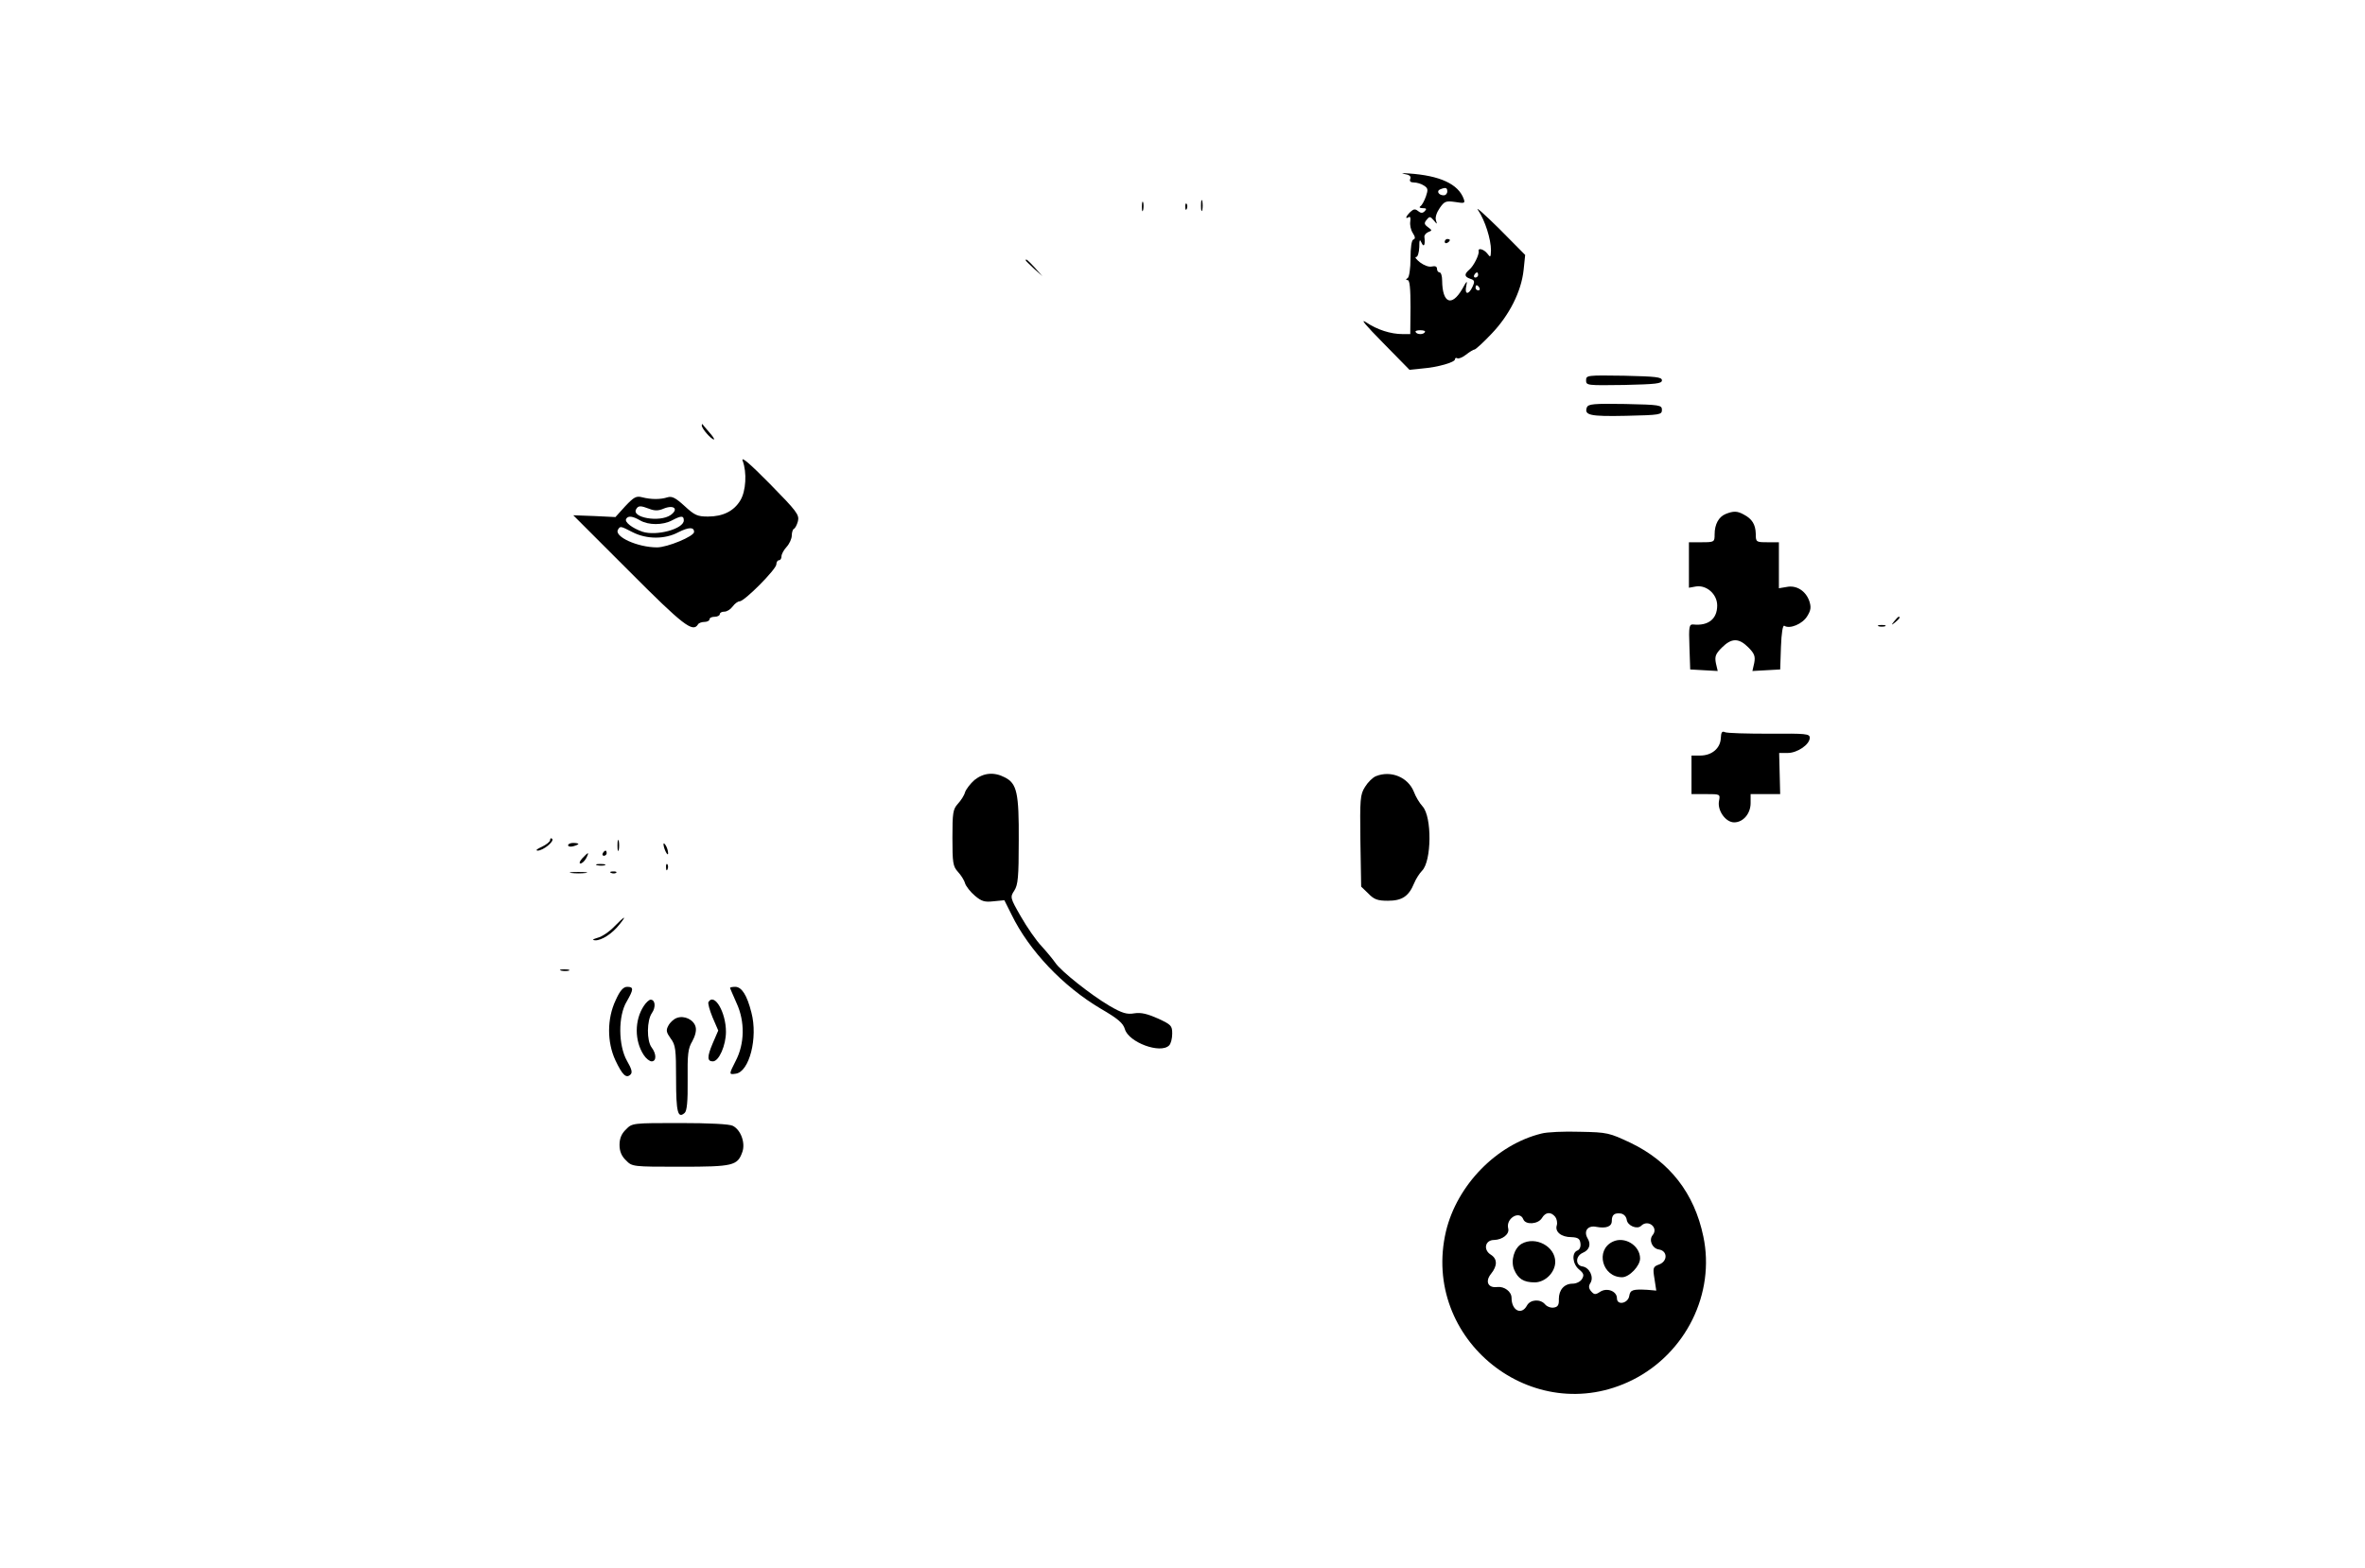 <?xml version="1.0" standalone="no"?>
<!DOCTYPE svg PUBLIC "-//W3C//DTD SVG 20010904//EN"
 "http://www.w3.org/TR/2001/REC-SVG-20010904/DTD/svg10.dtd">
<svg version="1.0" xmlns="http://www.w3.org/2000/svg"
 width="920pt" height="610pt" viewBox="0 0 920 610"
 preserveAspectRatio="xMidYMid meet">

<g transform="translate(0,610) scale(0.1,-0.1)"
fill="#000000" stroke="none">
<path d="M5463 5423 c20 -3 27 -9 23 -19 -4 -9 1 -14 14 -14 11 0 29 -5 39
-12 16 -10 17 -16 8 -42 -6 -17 -15 -34 -21 -38 -7 -5 -3 -8 9 -8 14 0 16 -3
7 -12 -8 -8 -15 -8 -26 1 -11 9 -17 8 -30 -4 -18 -18 -21 -29 -6 -20 6 4 8 -3
6 -17 -2 -13 2 -33 10 -45 10 -15 10 -23 2 -25 -7 -3 -11 -31 -11 -74 0 -38
-5 -72 -11 -76 -8 -5 -8 -8 0 -8 8 0 11 -33 11 -105 l-1 -105 -30 0 c-46 0
-99 17 -142 46 -25 16 -1 -12 65 -79 l104 -106 49 5 c61 5 128 24 128 36 0 5
4 7 9 4 5 -3 20 3 34 14 14 11 29 20 33 20 4 0 34 27 66 61 69 72 116 164 125
249 l6 58 -103 104 c-57 56 -93 88 -80 70 27 -40 50 -113 50 -156 -1 -28 -2
-29 -14 -13 -13 17 -37 24 -34 10 3 -14 -20 -59 -36 -72 -21 -18 -20 -28 4
-36 16 -5 18 -10 8 -31 -15 -33 -32 -31 -24 4 5 22 2 20 -16 -13 -41 -70 -77
-55 -78 33 0 17 -4 32 -10 32 -5 0 -10 6 -10 14 0 9 -7 12 -20 9 -11 -3 -30 4
-46 16 -15 12 -22 21 -15 21 6 0 11 17 12 38 0 30 2 33 9 17 9 -20 15 -7 11
23 -1 7 6 15 15 19 16 6 15 7 -1 19 -15 11 -16 16 -5 29 11 14 14 13 27 -2 14
-17 14 -17 9 0 -4 11 3 31 15 48 18 26 24 28 60 23 36 -6 39 -5 33 12 -21 58
-93 91 -214 99 -25 2 -32 1 -17 -2z m167 -68 c0 -8 -6 -15 -14 -15 -20 0 -29
17 -14 23 22 9 28 7 28 -8z m120 -325 c0 -5 -5 -10 -11 -10 -5 0 -7 5 -4 10 3
6 8 10 11 10 2 0 4 -4 4 -10z m5 -50 c3 -5 1 -10 -4 -10 -6 0 -11 5 -11 10 0
6 2 10 4 10 3 0 8 -4 11 -10z m-212 -172 c-2 -5 -10 -8 -18 -8 -8 0 -16 3 -18
8 -3 4 5 7 18 7 13 0 21 -3 18 -7z"/>
<path d="M4672 5300 c0 -19 2 -27 5 -17 2 9 2 25 0 35 -3 9 -5 1 -5 -18z"/>
<path d="M4442 5295 c0 -16 2 -22 5 -12 2 9 2 23 0 30 -3 6 -5 -1 -5 -18z"/>
<path d="M4611 5294 c0 -11 3 -14 6 -6 3 7 2 16 -1 19 -3 4 -6 -2 -5 -13z"/>
<path d="M5620 5159 c0 -5 5 -7 10 -4 6 3 10 8 10 11 0 2 -4 4 -10 4 -5 0 -10
-5 -10 -11z"/>
<path d="M3990 5087 c0 -2 15 -16 33 -33 l32 -29 -29 33 c-28 30 -36 37 -36
29z"/>
<path d="M6170 4620 c0 -20 4 -20 148 -18 123 3 147 5 147 18 0 13 -24 15
-147 18 -144 2 -148 2 -148 -18z"/>
<path d="M6173 4515 c-11 -31 12 -36 153 -33 131 3 139 4 139 23 0 19 -8 20
-143 23 -123 2 -143 0 -149 -13z"/>
<path d="M2730 4444 c0 -12 37 -54 47 -54 4 0 -4 12 -18 28 -13 15 -25 29 -26
31 -2 2 -3 0 -3 -5z"/>
<path d="M2889 4307 c17 -45 13 -118 -9 -154 -25 -42 -68 -63 -126 -63 -41 0
-52 5 -91 41 -35 32 -49 39 -66 34 -27 -9 -64 -9 -99 0 -23 6 -32 1 -66 -35
l-38 -42 -82 4 -82 3 217 -217 c211 -212 248 -240 268 -208 3 6 15 10 26 10
10 0 19 5 19 10 0 6 9 10 20 10 11 0 20 5 20 10 0 6 8 10 18 10 10 0 24 9 32
20 8 11 20 20 27 20 19 0 143 125 143 144 0 9 5 16 10 16 6 0 10 7 10 15 0 9
9 25 20 37 11 12 20 32 20 44 0 12 4 24 8 26 5 2 12 15 16 30 6 25 -5 39 -109
145 -80 81 -113 109 -106 90z m-363 -187 c20 -8 36 -8 56 1 40 16 59 -2 27
-25 -43 -30 -155 -10 -134 23 8 14 17 14 51 1z m-36 -45 c33 -19 88 -19 124 0
36 19 46 19 46 0 0 -33 -106 -62 -161 -44 -40 14 -71 38 -63 50 7 13 25 11 54
-6z m-29 -46 c55 -28 126 -28 178 0 40 20 61 21 61 1 0 -17 -104 -60 -144 -60
-76 0 -168 42 -152 69 9 15 10 14 57 -10z"/>
<path d="M6713 4100 c-27 -11 -43 -40 -43 -79 0 -30 -1 -31 -50 -31 l-50 0 0
-88 0 -89 28 5 c41 6 82 -30 82 -74 0 -53 -35 -80 -93 -74 -16 1 -18 -7 -15
-87 l3 -88 53 -3 54 -3 -7 30 c-5 26 -2 36 23 61 38 38 66 38 103 1 24 -24 28
-35 23 -61 l-7 -31 54 3 54 3 3 88 c2 54 7 85 13 82 21 -14 71 7 89 37 15 24
16 36 8 60 -14 39 -50 62 -88 54 l-30 -5 0 89 0 90 -45 0 c-44 0 -45 1 -45 33
-1 36 -14 58 -47 75 -25 14 -40 14 -70 2z"/>
<path d="M7369 3683 c-13 -16 -12 -17 4 -4 16 13 21 21 13 21 -2 0 -10 -8 -17
-17z"/>
<path d="M7308 3663 c6 -2 18 -2 25 0 6 3 1 5 -13 5 -14 0 -19 -2 -12 -5z"/>
<path d="M6694 3227 c-2 -39 -35 -67 -80 -67 l-34 0 0 -75 0 -75 56 0 c56 0
56 0 51 -27 -7 -37 26 -83 59 -83 35 0 64 34 64 75 l0 35 58 0 57 0 -2 80 -2
80 33 0 c38 0 86 33 86 59 0 16 -14 17 -157 16 -87 0 -165 2 -173 6 -11 5 -15
0 -16 -24z"/>
<path d="M3791 3065 c-16 -14 -33 -36 -37 -48 -3 -12 -16 -32 -28 -45 -19 -21
-21 -35 -21 -132 0 -97 2 -111 21 -132 12 -13 25 -33 28 -45 4 -12 21 -34 39
-49 26 -22 38 -25 73 -21 l41 4 28 -56 c68 -140 201 -280 347 -366 67 -39 87
-56 94 -80 15 -51 138 -97 172 -63 7 7 12 27 12 46 0 31 -4 35 -56 59 -41 18
-65 24 -91 20 -29 -5 -47 0 -97 29 -73 43 -190 136 -211 168 -9 13 -32 41 -53
64 -21 22 -57 74 -81 116 -42 73 -42 75 -25 101 14 22 17 52 17 194 1 186 -7
222 -54 246 -42 22 -83 18 -118 -10z"/>
<path d="M5353 3080 c-13 -5 -32 -24 -43 -42 -19 -30 -20 -47 -18 -210 l3
-178 28 -27 c22 -23 36 -28 76 -28 55 0 81 17 102 68 7 17 21 39 31 49 37 37
39 209 2 250 -12 13 -27 38 -34 57 -23 57 -89 84 -147 61z"/>
<path d="M2140 2831 c0 -6 -15 -18 -32 -26 -18 -8 -26 -14 -17 -15 22 0 66 36
57 46 -5 4 -8 2 -8 -5z"/>
<path d="M2402 2810 c0 -19 2 -27 5 -17 2 9 2 25 0 35 -3 9 -5 1 -5 -18z"/>
<path d="M2210 2811 c0 -5 9 -7 20 -4 11 3 20 7 20 9 0 2 -9 4 -20 4 -11 0
-20 -4 -20 -9z"/>
<path d="M2581 2815 c1 -19 18 -51 18 -35 0 8 -4 22 -9 30 -5 8 -9 11 -9 5z"/>
<path d="M2345 2780 c-3 -5 -1 -10 4 -10 6 0 11 5 11 10 0 6 -2 10 -4 10 -3 0
-8 -4 -11 -10z"/>
<path d="M2265 2760 c-10 -11 -13 -20 -7 -20 6 0 16 9 22 20 6 11 9 20 7 20
-2 0 -12 -9 -22 -20z"/>
<path d="M2323 2733 c9 -2 23 -2 30 0 6 3 -1 5 -18 5 -16 0 -22 -2 -12 -5z"/>
<path d="M2591 2724 c0 -11 3 -14 6 -6 3 7 2 16 -1 19 -3 4 -6 -2 -5 -13z"/>
<path d="M2223 2703 c15 -2 39 -2 55 0 15 2 2 4 -28 4 -30 0 -43 -2 -27 -4z"/>
<path d="M2378 2703 c7 -3 16 -2 19 1 4 3 -2 6 -13 5 -11 0 -14 -3 -6 -6z"/>
<path d="M2390 2495 c-19 -20 -48 -40 -65 -44 -20 -6 -23 -9 -10 -10 25 -1 67
26 95 62 30 37 21 34 -20 -8z"/>
<path d="M2183 2323 c9 -2 23 -2 30 0 6 3 -1 5 -18 5 -16 0 -22 -2 -12 -5z"/>
<path d="M2395 2208 c-34 -72 -34 -163 -1 -234 27 -57 42 -72 59 -55 8 8 4 22
-14 53 -34 60 -35 175 -1 231 27 47 28 57 2 57 -15 0 -28 -14 -45 -52z"/>
<path d="M2840 2256 c0 -2 12 -29 26 -61 32 -70 31 -156 -4 -223 -27 -53 -27
-54 0 -50 53 7 87 140 61 238 -17 68 -38 100 -63 100 -11 0 -20 -2 -20 -4z"/>
<path d="M2504 2185 c-36 -55 -36 -135 0 -190 9 -14 23 -25 31 -25 19 0 19 29
0 54 -20 26 -19 106 1 134 16 23 13 52 -5 52 -6 0 -18 -11 -27 -25z"/>
<path d="M2756 2201 c-3 -4 4 -31 16 -60 l22 -51 -22 -51 c-22 -52 -21 -69 1
-69 24 0 51 63 51 115 0 76 -45 153 -68 116z"/>
<path d="M2633 2139 c-12 -4 -27 -18 -33 -30 -10 -18 -8 -26 9 -50 19 -25 21
-42 21 -158 0 -129 7 -155 33 -132 9 7 13 44 12 128 -1 100 1 123 18 151 11
20 17 42 13 56 -7 28 -44 46 -73 35z"/>
<path d="M2435 1705 c-17 -16 -25 -35 -25 -60 0 -25 8 -44 25 -60 24 -25 26
-25 212 -25 206 0 222 4 241 58 12 35 -6 85 -37 101 -12 7 -92 11 -206 11
-184 0 -186 0 -210 -25z"/>
<path d="M5996 1689 c-175 -43 -328 -201 -371 -380 -99 -422 339 -771 725
-579 208 104 323 337 276 559 -35 168 -131 291 -283 364 -83 39 -90 41 -197
43 -61 2 -129 -1 -150 -7z m54 -324 c6 -8 9 -23 6 -33 -8 -25 17 -46 57 -46
25 -1 33 -6 35 -24 2 -13 -3 -25 -12 -28 -23 -9 -19 -53 7 -74 18 -15 20 -22
11 -37 -6 -10 -22 -18 -36 -18 -33 0 -54 -24 -54 -60 1 -23 -4 -31 -20 -33
-11 -2 -27 4 -34 13 -18 21 -57 19 -70 -5 -21 -39 -60 -20 -60 30 0 24 -28 45
-55 42 -36 -5 -49 21 -25 51 26 32 25 59 -1 75 -30 19 -22 57 13 57 33 1 61
23 55 45 -10 39 45 72 59 35 9 -22 57 -19 72 5 14 24 35 26 52 5z m278 -11 c3
-24 41 -39 56 -24 27 27 69 -7 45 -36 -16 -19 -2 -52 24 -56 34 -5 35 -45 2
-58 -25 -9 -26 -13 -19 -56 l7 -46 -34 3 c-57 3 -67 0 -71 -23 -4 -30 -48 -39
-48 -10 0 28 -39 43 -66 25 -18 -12 -23 -11 -35 3 -9 11 -10 20 -2 32 14 23
-4 60 -31 64 -28 4 -28 40 1 53 26 11 33 33 19 56 -17 29 1 52 34 45 38 -7 60
1 60 23 0 24 10 32 35 29 12 -2 21 -12 23 -24z"/>
<path d="M5919 1260 c-29 -17 -43 -66 -29 -100 15 -36 37 -50 80 -50 41 0 80
39 80 80 0 60 -77 101 -131 70z"/>
<path d="M6273 1268 c-68 -33 -40 -138 37 -138 28 0 70 44 70 73 0 51 -61 88
-107 65z"/>
</g>
</svg>

